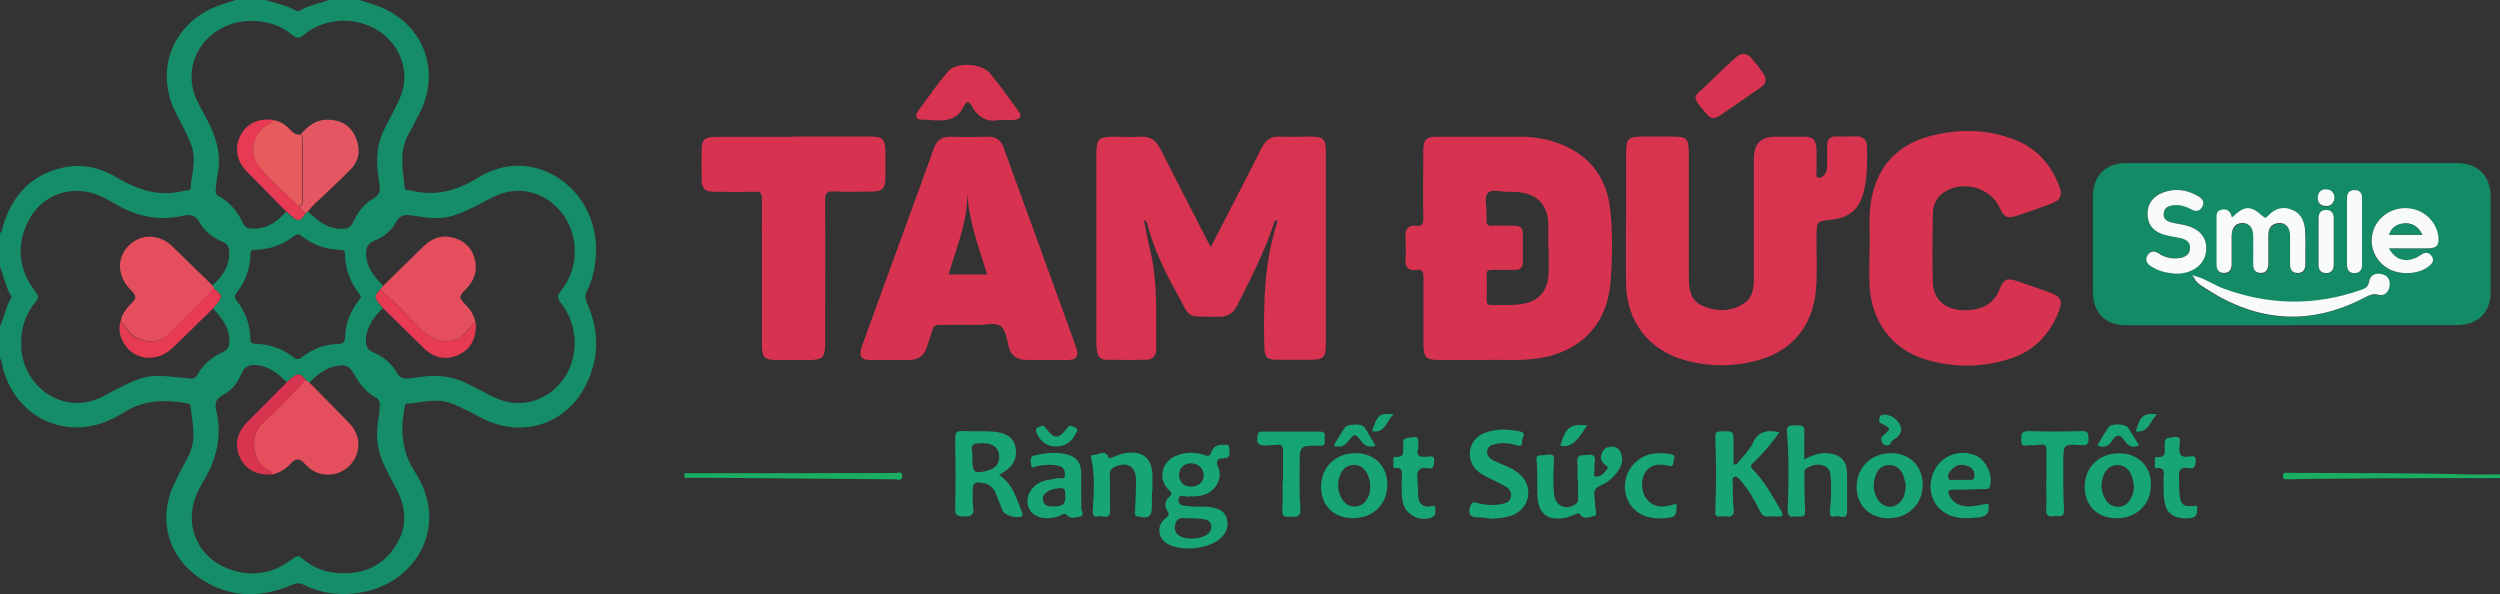 <?xml version="1.0" encoding="UTF-8"?>
<svg id="Layer_1" data-name="Layer 1" xmlns="http://www.w3.org/2000/svg" viewBox="0 0 147.19 35">
  <rect x="0" y="0" width="147.19" height="35" fill="#333333" stroke="none"/>
  <defs>
    <style>
      .cls-1 {
        fill: #1aae62;
      }

      .cls-2 {
        fill: #e73a53;
      }

      .cls-3 {
        fill: #158d68;
      }

      .cls-4 {
        fill: #e45661;
      }

      .cls-5 {
        fill: #14a476;
      }

      .cls-6 {
        fill: #128b66;
      }

      .cls-7 {
        fill: #d83350;
      }

      .cls-8 {
        fill: #d7324f;
      }

      .cls-9 {
        fill: #e75b5c;
      }

      .cls-10 {
        fill: #e54f5d;
      }

      .cls-11 {
        fill: #17a578;
      }

      .cls-12 {
        fill: #f9fbfa;
      }

      .cls-13 {
        fill: #d8334f;
      }
    </style>
  </defs>
  <path class="cls-3" d="M21.15,0c.37,.12,.74,.22,1.1,.35,2.71,1.04,3.77,3.87,2.4,6.42-.19,.34-.34,.71-.55,1.04-.62,1.02-.39,2.11-.28,3.2,.02,.23,.2,.17,.33,.2,1.4,.36,2.67,.06,3.89-.69,1.03-.63,2.15-.94,3.38-.66,2.33,.54,3.88,2.8,3.65,5.33-.06,.67-.2,1.33-.51,1.93-.13,.26-.11,.47,0,.73,.72,1.59,.73,3.2-.04,4.77-1.14,2.34-3.72,3.2-6.06,2.04-.61-.31-1.21-.64-1.85-.9-.88-.35-1.75-.05-2.62,0-.16,0-.15,.14-.17,.25-.26,1.33-.16,2.59,.6,3.76,.29,.44,.51,.91,.66,1.41,.76,2.44-.79,4.98-3.44,5.62-1.3,.31-2.57,.22-3.78-.38-.26-.13-.44-.08-.68,.02-2.03,.86-3.98,.74-5.74-.64-1.65-1.29-2.09-3.42-1.19-5.3,.26-.54,.53-1.08,.82-1.61,.53-.97,.26-1.98,.15-2.97-.02-.16-.12-.16-.24-.18-1.31-.23-2.57-.2-3.73,.57-.22,.14-.45,.26-.69,.37-2.64,1.28-5.55-.06-6.37-2.92C.14,21.55,.15,21.3,0,21.09v-1.86c.25-.54,.32-1.14,.64-1.65,.03-.04,.03-.13,0-.18C.32,16.87,.23,16.26,0,15.7v-1.96c.16-.14,.14-.35,.2-.52,.56-1.75,1.66-2.93,3.49-3.35,1.15-.26,2.22,0,3.2,.59,1.25,.75,2.55,1.15,4.01,.76,.11-.03,.3,.06,.32-.14,.06-.84,.36-1.67,.05-2.52-.25-.68-.61-1.3-.93-1.94-1.24-2.46-.2-5.18,2.35-6.22C13.07,.24,13.48,.13,13.87,0c.59,0,1.18,0,1.77,0,.61,.2,1.24,.31,1.81,.64,.05,.03,.13,.03,.18,0C18.17,.31,18.79,.21,19.38,0,19.97,0,20.56,0,21.15,0Zm-3.15,12.56s.08-.07,.12-.1c.14,.12,.27,.23,.41,.35,.47,.41,.99,.68,1.64,.66,.3,0,.47-.09,.61-.37,.27-.57,.63-1.09,1.19-1.4,.33-.18,.43-.41,.38-.75-.03-.19-.04-.39-.07-.58-.16-.96-.09-1.89,.35-2.77,.24-.48,.49-.96,.74-1.44,.51-.99,.61-1.98,.11-3.01-.98-2.01-3.8-2.57-5.6-1.1-.28,.23-.41,.22-.68,0-.7-.59-1.55-.83-2.46-.82-2.16,.04-3.75,1.82-3.42,3.82,.11,.67,.47,1.25,.79,1.84,.59,1.07,.96,2.18,.69,3.42-.06,.29-.06,.58-.1,.88-.02,.16,.02,.28,.17,.36,.68,.35,1.13,.94,1.45,1.61,.11,.23,.26,.29,.49,.3,.86,.04,1.5-.37,2.03-1,.09,.07,.17,.15,.26,.22,.42,.4,.55,.38,.89-.12Zm-5.41,4.42c-.03-.06-.07-.11-.1-.17,.61-.52,1.03-1.13,1-1.98,0-.27-.07-.45-.34-.57-.56-.25-1.09-.6-1.38-1.14-.26-.49-.6-.51-1.04-.41-1.4,.31-2.69,.04-3.91-.69-.27-.16-.54-.3-.82-.44-1.72-.81-3.63-.14-4.41,1.59-.64,1.42-.45,2.78,.5,4.01,.18,.24,.21,.35,0,.6-.67,.8-.91,1.75-.83,2.78,.16,2.23,2.53,4.05,4.96,2.7,.21-.12,.43-.24,.65-.35,.76-.38,1.52-.79,2.4-.78,.62,0,1.24,.1,1.86,.15,.2,.02,.37,.01,.49-.21,.34-.63,.88-1.05,1.51-1.35,.28-.13,.36-.31,.37-.6,.03-.83-.45-1.4-.96-1.97,.61-.7,.61-.72,.05-1.17Zm9.8,.07c-.4,.39-.39,.47,.15,1.09-.53,.53-.98,1.1-1,1.9,0,.31,.06,.54,.41,.69,.56,.24,1.07,.61,1.37,1.15,.21,.39,.47,.44,.83,.39,.16-.02,.33-.03,.49-.06,.94-.15,1.85-.1,2.73,.31,.52,.24,1.02,.52,1.53,.78,.97,.5,1.96,.6,2.97,.12,2.03-.97,2.61-3.7,1.16-5.57-.24-.31-.22-.45,.01-.75,1.47-1.84,.84-4.63-1.24-5.58-1-.46-1.98-.34-2.92,.16-.71,.37-1.41,.76-2.18,1.01-.81,.27-1.62,.12-2.43,0-.41-.06-.73-.06-.96,.4-.26,.5-.72,.86-1.24,1.07-.53,.22-.57,.6-.49,1.07,.11,.66,.53,1.14,.98,1.6-.05,.07-.11,.14-.16,.21Zm-4.39,5.32c-.39-.46-.49-.44-1.11,.13-.46-.45-.94-.86-1.61-.98-.47-.08-.85-.05-1.07,.49-.21,.52-.57,.98-1.08,1.24-.46,.23-.49,.55-.39,.96,.33,1.45,.03,2.78-.72,4.04-.15,.25-.29,.51-.41,.78-.8,1.76-.05,3.7,1.74,4.42,1.39,.56,2.7,.36,3.88-.55,.23-.18,.35-.22,.59,0,.58,.51,1.29,.78,2.06,.84,1.37,.1,2.53-.33,3.33-1.48,.79-1.13,.75-2.32,.11-3.51-.22-.4-.42-.81-.63-1.21-.49-.95-.6-1.95-.39-3,.04-.21,.03-.42,.06-.63,.03-.25-.05-.41-.29-.54-.54-.3-.91-.78-1.21-1.32-.3-.53-.49-.61-1.1-.49-.64,.13-1.11,.53-1.56,.97l-.19-.12Zm3.27-4.87c-.03-.06-.06-.12-.1-.17-.55-.71-.85-1.5-.86-2.4,0-.22-.14-.21-.29-.22-.85-.02-1.61-.3-2.27-.82-.19-.15-.3-.1-.46,.02-.66,.5-1.4,.78-2.23,.79-.22,0-.31,.05-.32,.29-.01,.83-.29,1.57-.79,2.22-.14,.18-.16,.3-.01,.5,.51,.65,.78,1.39,.8,2.22,0,.23,.06,.31,.3,.31,.82,.02,1.58,.28,2.23,.79,.19,.15,.31,.15,.51,0,.62-.49,1.34-.76,2.13-.78,.34,0,.39-.14,.41-.44,.03-.77,.3-1.46,.77-2.08,.06-.08,.11-.16,.18-.25Z"/>
  <path class="cls-6" d="M134.95,19.15c-3.25,0-6.49,0-9.74,0-1.26,0-1.98-.72-1.99-1.97,0-1.86,0-3.73,0-5.59,0-1.24,.74-1.99,1.98-1.99,6.47,0,12.95,0,19.42,0,1.27,0,2.02,.74,2.02,2,0,1.86,0,3.73,0,5.59,0,1.21-.76,1.95-1.97,1.95-3.25,0-6.49,0-9.74,0Zm-5.76-2.9s-.08-.06-.12,0c0,0,.04,.04,.06,.06,.12,.35,.44,.52,.72,.7,3,1.96,6.11,2.22,9.33,.54,.26-.13,.47-.27,.81-.18,.36,.09,.63-.14,.68-.52,.05-.36-.12-.61-.47-.69-.37-.09-.68,.07-.74,.45-.05,.34-.25,.4-.51,.49-2.69,.95-5.35,.89-8.03-.08-.6-.22-1.12-.61-1.75-.76Zm2.23-3.44c-.08-.37-.3-.51-.62-.43-.32,.08-.28,.35-.28,.6,0,.87,0,1.73,0,2.6,0,.31,.11,.52,.44,.52,.32,0,.46-.19,.45-.51,0-.56,0-1.11,0-1.67,0-.49,.24-.76,.64-.76,.39,0,.62,.28,.63,.77,0,.54,.01,1.08,0,1.62,0,.33,.11,.56,.46,.55,.33,0,.43-.23,.43-.54,0-.56,0-1.11,0-1.67,0-.42,.18-.69,.62-.73,.39-.03,.65,.27,.66,.74,0,.56,0,1.11,0,1.67,0,.31,.11,.52,.44,.53,.32,0,.46-.19,.46-.5,0-.64,.02-1.27-.01-1.91-.02-.54-.19-1.05-.73-1.29-.56-.25-1.06-.11-1.46,.34-.1,.11-.16,.14-.31,.02-.72-.64-1.07-.63-1.8,.07Zm-3.49,3.29c.21,0,.27,0,.34,0,.92-.05,1.58-.62,1.62-1.39,.04-.79-.46-1.32-1.43-1.5-.18-.03-.36-.06-.53-.1-.3-.07-.59-.18-.54-.57,.05-.36,.34-.44,.65-.47,.35-.03,.68,.08,.98,.25,.25,.14,.47,.13,.63-.14,.17-.3,.04-.5-.23-.64-.55-.3-1.12-.44-1.74-.31-.81,.18-1.25,.66-1.24,1.35,0,.71,.39,1.11,1.22,1.29,.25,.06,.51,.09,.77,.15,.31,.08,.54,.25,.51,.61-.03,.35-.29,.5-.59,.55-.45,.07-.88-.01-1.26-.27-.24-.16-.48-.16-.64,.09-.17,.26-.08,.49,.18,.66,.44,.29,.92,.4,1.3,.42Zm12.72-1.47c.79,0,1.52,0,2.26,0,.58,0,.72-.19,.63-.76-.13-.84-.88-1.52-1.75-1.6-.93-.08-1.79,.47-2.07,1.32-.28,.85,.06,1.73,.84,2.21,.75,.46,1.97,.36,2.53-.2,.16-.16,.2-.34,.06-.52-.13-.18-.31-.24-.52-.13-.13,.07-.24,.17-.38,.23-.67,.3-1.24,.12-1.61-.55Zm-1.58-.95c0-.65,0-1.3,0-1.96,0-.31-.13-.52-.44-.52-.32,0-.45,.19-.45,.51,0,1.29,0,2.57,0,3.86,0,.32,.12,.52,.44,.52,.31,0,.45-.2,.45-.51,0-.64,0-1.27,0-1.91Zm-1.67,.57c0-.46,0-.91,0-1.37,0-.32-.13-.5-.46-.5-.3,0-.43,.18-.43,.48,0,.91,0,1.83,0,2.74,0,.32,.14,.51,.46,.5,.32,0,.44-.22,.43-.53-.01-.44,0-.88,0-1.32Zm.04-2.55c0-.31-.16-.5-.46-.52-.31-.02-.5,.16-.52,.46-.02,.3,.16,.5,.46,.52,.29,.02,.48-.15,.52-.45Z"/>
  <path class="cls-7" d="M71.28,14.56c.58-1.13,1.14-2.22,1.7-3.3,.43-.84,.87-1.68,1.29-2.53,.23-.48,.56-.72,1.12-.69,.6,.04,1.21,0,1.82,0,.68,0,.85,.16,.85,.83,0,1.91,0,3.83,0,5.74,0,1.9,0,3.79,0,5.69,0,.74-.15,.88-.9,.88-.66,0-1.31,0-1.97,0-.6,0-.74-.15-.75-.76-.06-2.47-.02-4.94,.75-7.32,.01-.04,0-.09,0-.13-.2,.02-.18,.19-.22,.29-.56,1.64-1.35,3.18-2.13,4.73-.23,.46-.57,.67-1.09,.66-2.06-.03-1.59,.18-2.53-1.51-.69-1.25-1.3-2.53-1.66-3.91-.02-.09-.04-.2-.21-.27,.12,.6,.22,1.17,.36,1.73,.47,1.95,.35,3.93,.36,5.9,0,.37-.22,.59-.58,.59-.79,.02-1.57,.01-2.36,0-.3,0-.49-.17-.54-.47-.03-.18-.04-.36-.04-.53,0-3.69,0-7.39,0-11.08,0-.93,.12-1.05,1.04-1.05,.52,0,1.05,.03,1.57,0,.58-.04,.91,.23,1.16,.72,.92,1.82,1.86,3.63,2.79,5.45,.05,.1,.1,.2,.19,.35Z"/>
  <path class="cls-8" d="M87.38,21.19c-1.04,0-1.89,0-2.74,0-.66,0-.83-.17-.83-.85,0-1.34-.01-2.68,0-4.02,0-.34-.08-.48-.43-.43-.47,.07-.65-.16-.63-.62,.03-.46,.02-.92,0-1.37-.01-.44,.18-.65,.62-.61,.35,.04,.44-.09,.43-.43-.02-1.32-.01-2.65,0-3.97,0-.67,.17-.84,.84-.84,1.62,0,3.25,0,4.87,0,.79,0,1.57,.13,2.31,.41,1.77,.68,2.78,1.99,2.98,3.85,.16,1.43,.13,2.87,.02,4.31-.19,2.48-1.77,4.1-4.25,4.48-1.13,.17-2.26,.05-3.2,.1Zm3.78-6.56c0-.44,0-.88,0-1.32,0-1.26-.65-1.93-1.91-2.01-.15,0-.29-.02-.44-.01-.42,.02-.98-.19-1.22,.09-.21,.24-.06,.78-.07,1.18,0,.13,.01,.26,0,.39-.02,.25,.07,.35,.33,.34,.44-.02,.88,0,1.33,0,.32,0,.48,.14,.48,.47,0,.55,0,1.11,0,1.66,0,.32-.14,.48-.47,.47-.46,0-.92,0-1.37,0-.2,0-.3,.05-.29,.27,.01,.51,.01,1.01,0,1.52,0,.22,.08,.28,.29,.28,.52-.02,1.05,.02,1.57-.03,1.2-.12,1.78-.77,1.79-1.97,0-.44,0-.88,0-1.32Z"/>
  <path class="cls-13" d="M95.74,12.79c0-1.26,0-2.52,0-3.78,0-.85,.12-.97,.95-.97,.59,0,1.18,0,1.77,0,.85,0,.97,.12,.97,.95,0,2.44,0,4.87,0,7.31,0,.7,.08,1.39,.8,1.7,.83,.36,1.7,.37,2.48-.16,.49-.34,.55-.9,.55-1.45,0-2.35,0-4.71,0-7.06q0-1.29,1.27-1.28c.56,0,1.11,0,1.67,0,.55,0,.73,.19,.75,.74,.01,.46,0,.92,0,1.37,0,.11-.05,.25,.08,.3,.13,.05,.25-.04,.35-.13,.16-.14,.19-.34,.19-.54,0-.39,.01-.78,0-1.18-.01-.42,.18-.6,.6-.58,.38,.02,.75,0,1.13,0,.41,0,.61,.22,.62,.6,.02,.83,.02,1.67-.15,2.49-.25,1.17-.8,1.68-1.99,1.82-.83,.1-.82,.1-.83,.94-.01,1.08,.06,2.16-.04,3.23-.19,2.09-1.41,3.57-3.44,4.11-1.42,.38-2.86,.38-4.27-.01-2.17-.61-3.45-2.31-3.47-4.6-.01-1.27,0-2.55,0-3.82Z"/>
  <path class="cls-8" d="M61.66,21.19c-.41,0-.82,0-1.23,0-.53,0-.9-.22-1.04-.78-.11-.42-.17-.97-.46-1.2-.32-.25-.88-.07-1.34-.08-.75-.01-1.51,0-2.26,0-.26,0-.38,.07-.45,.33-.08,.33-.21,.65-.31,.98-.17,.52-.53,.76-1.07,.76-.72,0-1.44,0-2.16,0-.67,0-.81-.21-.58-.85,.58-1.63,1.18-3.25,1.77-4.87,.81-2.24,1.64-4.47,2.44-6.71,.18-.51,.47-.74,1.01-.72,.72,.03,1.44,.02,2.16,0,.47-.01,.78,.17,.94,.62,1.43,3.93,2.86,7.85,4.28,11.78,.19,.52,.02,.74-.53,.75-.39,0-.79,0-1.18,0Zm-3.54-5.03c-.49-1.57-1.06-3.11-1.17-4.77,.02,1.68-.64,3.19-1.1,4.77h2.27Z"/>
  <path class="cls-8" d="M110.08,14.61c.02-.88-.07-1.76,.06-2.64,.31-2.08,1.48-3.42,3.5-3.96,1.68-.44,3.37-.42,5.01,.23,1.28,.5,2.11,1.46,2.59,2.72,.21,.55,.07,.82-.47,1.03-.66,.24-1.32,.48-1.99,.7-.61,.2-.79,.11-1.04-.45-.54-1.21-2.23-1.67-3.33-.89-.42,.3-.6,.74-.61,1.23-.02,1.36-.05,2.71,0,4.07,.04,1.19,1.04,1.8,2.44,1.57,.72-.12,1.22-.5,1.49-1.19,.25-.62,.42-.69,1.06-.47,.65,.22,1.3,.45,1.94,.68,.61,.22,.72,.48,.48,1.1-.55,1.42-1.54,2.39-2.99,2.82-1.62,.49-3.27,.49-4.89-.01-1.96-.61-3.16-2.24-3.26-4.38-.03-.72,0-1.44,0-2.16Z"/>
  <path class="cls-8" d="M46.72,8.04c1.52,0,3.05,0,4.57,0,.66,0,.83,.17,.84,.85,0,.52,0,1.05,0,1.57,0,.64-.18,.82-.82,.82-.74,0-1.48,.03-2.21-.01-.46-.03-.52,.14-.52,.55,.02,2.78,0,5.56,0,8.34,0,.92-.12,1.04-1.05,1.04-.57,0-1.15,0-1.72,0-.81,0-.95-.14-.95-.93,0-1.81,0-3.63,0-5.44,0-1.05-.01-2.09,0-3.14,0-.33-.1-.41-.42-.4-.8,.02-1.61,.01-2.41,0-.52,0-.71-.19-.72-.71-.01-.59,0-1.18,0-1.76,0-.58,.19-.76,.77-.76,1.54,0,3.08,0,4.62,0Z"/>
  <path class="cls-11" d="M70.02,29.23c-.21,.08-.6-.23-.63,.19-.03,.41,.41,.35,.67,.39,.43,.06,.88-.03,1.32,.07,.41,.09,.76,.24,.86,.69,.11,.46-.06,.84-.4,1.14-.69,.62-2.31,.78-3.11,.3-.57-.33-.64-1.08-.13-1.48,.19-.15,.29-.22,.12-.47-.18-.26-.13-.57,.11-.8,.15-.15,.22-.2,.01-.39-.67-.61-.48-1.64,.35-2.01,.54-.24,1.11-.27,1.68-.08,.23,.08,.37,.12,.46-.18,.08-.27,.32-.41,.61-.41,.18,0,.45-.07,.44,.23,0,.22,.11,.55-.33,.56-.35,0-.51,.12-.32,.55,.27,.6-.14,1.35-.78,1.58-.3,.1-.6,.14-.93,.11Zm.14,1.27s0,0,0,.01c-.13,0-.27,.02-.39,0-.32-.07-.51,.07-.58,.37-.08,.28,.02,.52,.27,.68,.39,.24,1.29,.18,1.64-.11,.17-.14,.24-.3,.21-.52-.04-.23-.21-.33-.41-.36-.24-.04-.49-.04-.73-.06Zm.71-2.5c0-.4-.28-.7-.71-.72-.43-.02-.73,.25-.74,.66-.01,.42,.26,.7,.69,.71,.43,.02,.75-.26,.76-.66Z"/>
  <path class="cls-7" d="M58.83,7.06c-.68,.16-1.26-.13-1.63-.84-.14-.26-.3-.29-.43,0-.55,1.16-1.6,.83-2.53,.82-.33,0-.36-.27-.2-.49,.58-.79,1.14-1.59,1.77-2.34,.49-.58,1.99-.5,2.49,.12,.58,.71,1.11,1.45,1.65,2.19,.24,.33,.14,.51-.27,.54-.24,.02-.49,0-.85,0Z"/>
  <path class="cls-11" d="M58.84,27.99c.84,.52,1,1.43,1.36,2.22,.02,.05,0,.14-.02,.17-.21,.2-1.05-.04-1.15-.32-.14-.36-.29-.73-.44-1.09-.12-.27-.33-.44-.62-.51-.61-.14-.71-.05-.7,.56,0,.26-.02,.53,.02,.78,.09,.5-.09,.64-.59,.61-.35-.02-.47-.07-.46-.46,.03-1.39,.02-2.78,0-4.16,0-.33,.08-.42,.4-.41,.64,.03,1.28-.02,1.91,.04,.75,.07,1.14,.4,1.24,.91,.12,.64-.14,1.15-.8,1.53-.04,.02-.08,.05-.16,.11Zm-1.59-1.06c0,.9,.09,.98,.85,.79,.55-.13,.79-.46,.72-.98-.07-.48-.51-.71-1.25-.64-.62,.05-.23,.52-.33,.79,0,.01,0,.03,0,.05Z"/>
  <path class="cls-11" d="M104.76,25.46c-.47,.67-.97,1.25-1.53,1.78-.17,.16-.19,.24-.02,.41,.69,.71,1.16,1.58,1.65,2.42,.14,.23,.14,.36-.18,.34-.16-.01-.33-.02-.49,0-.31,.05-.46-.09-.59-.36-.31-.63-.67-1.24-1.13-1.77-.09-.11-.21-.26-.36-.2-.17,.07-.09,.26-.09,.39,0,.49,0,.98,.05,1.47,.05,.41-.11,.52-.48,.47-.11-.02-.23-.01-.34,0-.23,.02-.27-.08-.26-.29,.06-1.47,.06-2.94,0-4.41,0-.24,.05-.3,.29-.31,.8-.03,.8-.04,.78,.75,0,.39,0,.78,0,1.18,.21,.07,.29-.12,.38-.23,.27-.33,.59-.64,.76-1.02,.33-.7,.85-.79,1.57-.63Z"/>
  <path class="cls-11" d="M92.87,28.22c0-.33,.03-.66,0-.98-.07-.56,.34-.41,.63-.46,.39-.06,.43,.16,.39,.46-.02,.13-.03,.26-.02,.39,.02,.15-.1,.4,.09,.43,.27,.03,.47-.2,.64-.4,.16-.19-.05-.24-.15-.33-.21-.19-.24-.41-.13-.67,.12-.28,.35-.38,.63-.36,.28,.02,.43,.19,.51,.45,.13,.44-.05,.8-.31,1.13-.25,.31-.56,.56-.93,.71-.29,.12-.39,.3-.35,.6,.03,.21,.05,.42,.05,.63,0,.2,.16,.52-.06,.56-.25,.04-.6,.25-.83-.09-.1-.14-.19-.03-.3,0-.21,.08-.43,.17-.65,.21-.97,.16-1.51-.28-1.56-1.26-.04-.72,.03-1.44-.06-2.15-.04-.37,.28-.26,.44-.29,.59-.09,.61-.06,.58,.52-.03,.6-.05,1.21,.02,1.81,.08,.67,.72,.94,1.27,.55,.13-.09,.14-.21,.14-.34,0-.38,0-.75,0-1.13-.01,0-.02,0-.03,0Z"/>
  <path class="cls-11" d="M106.24,27.04c.42-.21,.82-.38,1.27-.36,.84,.04,1.24,.42,1.24,1.25,0,.72,0,1.44,0,2.15,0,.6-.44,.25-.68,.32-.27,.08-.37-.05-.33-.35,.08-.63,.08-1.27,.05-1.91-.01-.3-.07-.59-.4-.72-.37-.14-.71-.03-1.03,.15-.16,.09-.12,.25-.12,.4,0,.69-.01,1.37,.04,2.06,.04,.54-.33,.34-.57,.38-.3,.04-.47,0-.46-.4,.07-1.53,.08-3.07-.04-4.6-.02-.3,.07-.35,.34-.36,.7-.03,.7-.04,.68,.68-.01,.42,0,.84,0,1.3Z"/>
  <path class="cls-11" d="M87.78,30.53c-.26-.03-.52-.07-.78-.07-.47,0-.57-.21-.44-.64,.07-.21,.13-.28,.37-.22,.51,.14,1.03,.18,1.55,.06,.24-.05,.44-.15,.48-.42,.03-.25-.07-.46-.29-.58-.31-.18-.63-.34-.96-.49-.25-.12-.5-.25-.71-.43-.76-.68-.56-1.87,.39-2.24,.69-.28,1.42-.24,2.12-.09,.41,.09,.07,.39,.1,.6,.03,.21-.07,.27-.29,.21-.39-.12-.8-.17-1.21-.09-.24,.04-.51,.11-.55,.41-.04,.28,.14,.46,.37,.57,.19,.09,.38,.18,.58,.26,.36,.15,.72,.31,1.01,.59,.79,.75,.53,2.01-.5,2.38-.4,.15-.83,.19-1.26,.2Z"/>
  <path class="cls-11" d="M67.82,28.98c0,.26,0,.52,0,.78,.01,.65-.17,.79-.83,.65-.24-.05-.17-.19-.16-.33,.02-.62,.06-1.24,.05-1.86-.01-.75-.49-1.04-1.19-.76-.24,.1-.36,.24-.35,.51,.02,.69,0,1.37,.02,2.06,.02,.62-.43,.31-.68,.37-.33,.08-.36-.12-.34-.39,.07-1.01,.13-2.02-.09-3.02-.02-.1-.03-.23,.11-.21,.3,.05,.68-.38,.91,.15,.05,.11,.17,.01,.26-.02,.23-.08,.46-.19,.7-.23,1.07-.18,1.64,.33,1.62,1.4,0,.29,0,.59,0,.88,0,0-.01,0-.02,0Z"/>
  <path class="cls-7" d="M103.95,4.71c0,.24-.17,.36-.33,.47-.79,.55-1.59,1.09-2.38,1.64-.3,.21-.53,.17-.76-.1-.99-1.16-.76-.95,.06-1.77,.52-.52,1.06-1.02,1.6-1.52,.38-.36,.71-.34,1.04,.06,.2,.24,.39,.49,.57,.74,.11,.14,.19,.3,.2,.48Z"/>
  <path class="cls-11" d="M113.2,28.53c0,1.16-.86,1.99-2.03,1.98-1.1,0-1.86-.76-1.86-1.84,0-1.15,.86-1.99,2.03-1.99,1.1,0,1.86,.77,1.86,1.85Zm-1,0c-.03-.13-.07-.36-.15-.56-.15-.36-.41-.59-.82-.59-.41,0-.67,.24-.8,.6-.17,.48-.16,.96,.11,1.41,.37,.6,1.1,.59,1.47-.01,.14-.23,.17-.49,.2-.85Z"/>
  <path class="cls-11" d="M79.64,30.51c-1.11-.01-1.86-.75-1.86-1.84,0-1.18,.87-2.01,2.07-1.99,1.1,.02,1.84,.78,1.83,1.87-.01,1.16-.86,1.97-2.05,1.96Zm1.02-2.04s-.02-.22-.08-.39c-.15-.41-.4-.72-.88-.71-.48,.02-.72,.33-.85,.75-.12,.41-.08,.81,.12,1.19,.17,.32,.43,.53,.83,.51,.37-.02,.59-.24,.75-.55,.11-.21,.13-.44,.12-.8Z"/>
  <path class="cls-11" d="M122.74,28.62c.02-1.15,.89-1.96,2.08-1.93,1.09,.02,1.84,.79,1.82,1.87-.02,1.18-.89,1.99-2.1,1.95-1.1-.03-1.82-.79-1.8-1.89Zm2.9-.01c-.04-.17-.05-.36-.11-.52-.15-.41-.4-.72-.89-.71-.48,.02-.72,.33-.84,.76-.13,.43-.08,.84,.14,1.23,.17,.3,.43,.48,.8,.47,.35-.02,.57-.22,.73-.51,.12-.22,.16-.46,.17-.71Z"/>
  <path class="cls-11" d="M117.07,29.66c.1,.59-.16,.78-.66,.81-.41,.03-.81,.07-1.22-.01-1.15-.24-1.77-1.28-1.44-2.41,.32-1.1,1.45-1.66,2.53-1.25,.64,.24,1.09,1.2,.87,1.84-.07,.21-.23,.15-.36,.15-.6,.02-1.21,.05-1.81,.04-.32,0-.32,.11-.21,.34,.21,.42,.56,.61,1.02,.64,.43,.03,.84-.1,1.27-.16Zm-1.66-1.41c.11,0,.23,.02,.34,0,.18-.03,.48,.11,.5-.22,.02-.27-.13-.5-.41-.6-.32-.11-.62-.08-.87,.15-.17,.16-.34,.38-.25,.6,.07,.18,.32,.05,.49,.07,.06,.01,.13,0,.2,0Z"/>
  <path class="cls-11" d="M63.66,28.84c0,.36,0,.72,0,1.08,0,.16,.2,.41-.02,.47-.25,.07-.61,.17-.78-.02-.18-.19-.25-.1-.39-.04-.27,.13-.55,.19-.85,.18-.54-.01-.95-.27-1.08-.68-.15-.49,.06-1.01,.51-1.32,.38-.26,.83-.27,1.26-.36,.14-.03,.4,.12,.39-.2,0-.25-.08-.45-.35-.52-.42-.11-.84-.06-1.26,0-.12,.02-.34,.23-.38-.05-.03-.2-.1-.51,.21-.57,.69-.15,1.39-.24,2.08,0,.44,.15,.63,.51,.65,.95,.02,.36,0,.72,0,1.08,0,0,.01,0,.02,0Zm-.94,.36c-.02-.21,.08-.49-.34-.46-.56,.04-.99,.28-.98,.62,0,.4,.29,.46,.61,.46,.56,0,.72-.13,.71-.62Z"/>
  <path class="cls-5" d="M120.49,28.28c0-.59-.01-1.18,0-1.77,0-.26-.07-.36-.33-.33-.21,.02-.43,.05-.64,.03-.2-.02-.52,.18-.52-.28,0-.35,0-.57,.48-.55,1.03,.04,2.07,.03,3.1,0,.43-.01,.36,.22,.38,.48,.02,.35-.15,.37-.42,.35-1.06-.07-1.06-.06-1.06,.99,0,.93-.01,1.86,.04,2.79,.03,.57-.35,.35-.61,.4-.33,.05-.46-.05-.44-.41,.04-.57,0-1.14,0-1.72,0,0,.01,0,.02,0Z"/>
  <path class="cls-5" d="M75.54,28.35c0-.6-.01-1.21,0-1.81,0-.29-.09-.38-.36-.35-.19,.02-.39,.02-.59,.04-.52,.04-.66-.16-.53-.66,.05-.19,.18-.16,.3-.16,1.11,0,2.23,0,3.34,0,.36,0,.3,.2,.29,.41,0,.2,.07,.46-.29,.42-.02,0-.03,0-.05,0-1.13,0-1.13,0-1.13,1.12,0,.87-.03,1.74,.04,2.6,.04,.56-.28,.44-.6,.47-.36,.03-.49-.06-.46-.45,.04-.54,.01-1.08,.01-1.62,0,0,.01,0,.02,0Z"/>
  <path class="cls-11" d="M83.5,26.4c-.16,.47,.14,.54,.57,.48,.2-.02,.41-.05,.37,.27-.03,.23,0,.49-.36,.42-.53-.1-.68,.15-.63,.64,.04,.34,.02,.68,.05,1.02,.03,.44,.28,.63,.72,.59,.1,0,.3-.16,.28,.08-.01,.18,.1,.43-.18,.55-.69,.31-1.56-.12-1.72-.86-.12-.55-.06-1.11-.06-1.66,0-.26-.05-.4-.34-.37-.21,.02-.18-.16-.16-.27,.02-.14-.1-.41,.14-.39,.58,.04,.39-.36,.44-.64,.03-.17-.13-.41,.24-.47,.67-.11,.66-.14,.64,.62Z"/>
  <path class="cls-11" d="M129.36,29.77c0,.36,.06,.69-.44,.74-.73,.07-1.26-.18-1.43-.74-.15-.53-.09-1.07-.11-1.6,0-.27,.15-.65-.4-.61-.17,.01-.11-.21-.1-.32,0-.12-.06-.34,.1-.33,.67,.05,.43-.44,.47-.76,.02-.17-.02-.32,.25-.37,.65-.11,.68-.13,.62,.55-.04,.45,.09,.62,.55,.55,.19-.03,.43-.09,.41,.28-.02,.29-.09,.47-.42,.4-.45-.09-.61,.12-.57,.55,.02,.28,0,.55,.02,.83,.05,.81,.22,.94,1.03,.83Z"/>
  <path class="cls-11" d="M98.71,29.66c0,.75-.06,.8-.73,.85-1.02,.08-1.79-.3-2.14-1.06-.34-.72-.17-1.64,.43-2.21,.6-.58,1.33-.63,2.11-.5,.3,.05,.17,.26,.15,.42-.02,.16-.03,.35-.29,.26-.05-.01-.1-.02-.14-.03-.5-.08-.95-.04-1.25,.45-.26,.44-.23,1.13,.09,1.53,.34,.44,.8,.53,1.32,.4,.14-.03,.28-.07,.45-.12Z"/>
  <path class="cls-1" d="M147.17,28.15c-1.07,0-2.15,0-3.22,0-2.54,0-5.08,.02-7.61,.04-.54,0-1.08,.02-1.62,.03-.15,0-.32,.03-.31-.2,0-.24,.19-.18,.33-.18,3.5,.02,7.01,0,10.51,.09,.65,.02,1.31,0,1.96,0,0,.07-.02,.14-.02,.21Z"/>
  <path class="cls-1" d="M40.29,27.86c2.26,0,4.52,0,6.78,0,1.88,0,3.77-.02,5.65-.01,.14,0,.41-.13,.4,.19-.01,.3-.27,.18-.41,.18-3.59-.03-7.18-.06-10.76-.09-.55,0-1.1,0-1.65,0,0-.09,0-.18,0-.26Z"/>
  <path class="cls-11" d="M62.2,26.29c-.53,0-.94-.28-1.15-.76-.08-.17-.11-.29,.11-.39,.17-.08,.28-.13,.43,.08,.46,.64,.76,.65,1.22,0,.18-.25,.31-.14,.48-.06,.26,.12,.09,.27,.03,.39-.23,.48-.62,.73-1.12,.73Z"/>
  <path class="cls-11" d="M123.49,26.22c.22-.37,.42-.74,.66-1.08,.15-.22,1-.19,1.15,.04,.22,.34,.42,.69,.64,1.05-.4,.17-.65,.02-.85-.28-.24-.37-.48-.43-.74-.01-.19,.3-.43,.47-.85,.29Z"/>
  <path class="cls-11" d="M78.52,26.24c.23-.38,.43-.74,.66-1.07,.15-.22,1-.24,1.15-.02,.23,.35,.43,.72,.66,1.09-.39,.13-.62,.02-.84-.26-.37-.48-.4-.48-.79,.02-.21,.27-.44,.36-.83,.25Z"/>
  <path class="cls-11" d="M111.93,25.25c0,.23-.11,.4-.29,.54-.11,.08-.25,.11-.31,.28-.08,.23-.35,.17-.44,.07-.1-.11-.24-.3-.01-.5,.47-.4,.46-.42-.12-.71-.12-.06-.13-.12-.12-.22,.02-.11,0-.22,.15-.27,.44-.15,1.14,.35,1.13,.82Z"/>
  <path class="cls-11" d="M93.45,25.04c-.69,1.08-.98,1.29-1.59,1.2,.34-1.1,.57-1.28,1.59-1.2Z"/>
  <path class="cls-11" d="M127.01,24.39c-.42,.33-.47,1.11-1.26,1.01,.24-.91,.46-1.1,1.26-1.01Z"/>
  <path class="cls-11" d="M82.06,24.4c-.43,.32-.47,1.14-1.28,.99,.32-.99,.45-1.09,1.28-.99Z"/>
  <path class="cls-10" d="M18.18,22.49c.8,.81,1.61,1.62,2.4,2.44,.6,.63,.68,1.51,.23,2.2-.46,.7-1.31,.99-2.11,.71-.33-.12-.59-.35-.82-.6-.24-.25-.47-.26-.71,0-.31,.35-.69,.6-1.15,.69,0-.16-.15-.22-.25-.27-1.03-.55-1.04-2.12-.26-2.8,.88-.76,1.66-1.65,2.48-2.49l.19,.12Z"/>
  <path class="cls-10" d="M22.55,16.84c.81-.79,1.61-1.59,2.42-2.37,.51-.49,1.12-.67,1.81-.45,.67,.21,1.07,.68,1.2,1.36,.12,.63-.08,1.16-.52,1.61-.47,.48-.47,.52-.02,.98,.29,.3,.5,.64,.56,1.06-.18,0-.22,.16-.32,.26-.26,.28-.49,.6-.9,.72-.76,.22-1.37-.04-1.91-.55-.84-.8-1.59-1.68-2.49-2.41,.05-.07,.11-.14,.16-.21Z"/>
  <path class="cls-10" d="M7.1,18.94c.06-.4,.28-.71,.56-1,.41-.41,.41-.48,0-.91-.76-.78-.8-1.86-.08-2.57,.71-.71,1.79-.7,2.55,.03,.8,.77,1.59,1.55,2.38,2.32,.03,.06,.06,.11,.1,.17-.86,.87-1.72,1.75-2.58,2.61-.6,.6-1.37,.65-2.1,.23-.38-.22-.52-.61-.81-.89Z"/>
  <path class="cls-4" d="M17.69,7.94c.47-.6,1.05-.97,1.84-.88,.7,.07,1.18,.44,1.44,1.09,.27,.68,.17,1.33-.35,1.85-.71,.72-1.45,1.39-2.18,2.09-.11,.11-.21,.24-.31,.36-.04,.03-.08,.07-.12,.1-.16-.1-.3-.23-.39-.39,.23-.11,.2-.31,.2-.51,0-1.09,0-2.18,0-3.27,0-.16,.05-.33-.11-.45Z"/>
  <path class="cls-2" d="M7.1,18.94c.29,.27,.43,.67,.81,.89,.73,.42,1.5,.37,2.1-.23,.86-.87,1.72-1.74,2.58-2.61,.56,.45,.56,.46-.05,1.17-.78,.77-1.56,1.54-2.35,2.3-1,.96-2.44,.75-2.99-.42-.16-.35-.22-.72-.11-1.09Z"/>
  <path class="cls-2" d="M22.39,17.05c.89,.74,1.65,1.62,2.49,2.41,.54,.51,1.15,.77,1.91,.55,.41-.12,.64-.43,.9-.72,.1-.11,.14-.26,.32-.26,.05,.9-.31,1.55-1.03,1.87-.75,.33-1.45,.18-2.09-.46-.78-.77-1.56-1.53-2.34-2.3-.54-.62-.55-.7-.15-1.09Z"/>
  <path class="cls-13" d="M18,22.37c-.82,.84-1.6,1.73-2.48,2.49-.79,.68-.77,2.25,.26,2.8,.1,.06,.25,.11,.25,.27-.92,.07-1.59-.29-1.92-1.03-.32-.72-.16-1.45,.47-2.08,.77-.78,1.54-1.55,2.31-2.32,.62-.57,.72-.58,1.11-.13Z"/>
  <path class="cls-2" d="M17.61,12.16c.09,.17,.23,.29,.39,.39-.34,.51-.47,.52-.89,.12-.08-.08-.17-.15-.26-.22-.77-.78-1.53-1.55-2.3-2.33-.62-.63-.77-1.41-.39-2.14,.37-.72,1.07-1.05,1.97-.91-.05,.11-.16,.15-.26,.21-1.02,.58-1.29,1.78-.51,2.65,.7,.79,1.5,1.49,2.26,2.23Z"/>
  <path class="cls-12" d="M131.42,12.8c.73-.71,1.08-.72,1.8-.07,.14,.13,.2,.1,.31-.02,.41-.45,.9-.59,1.46-.34,.55,.24,.71,.75,.73,1.29,.03,.64,0,1.27,.01,1.91,0,.32-.15,.51-.46,.5-.33,0-.44-.22-.44-.53,0-.56,0-1.11,0-1.67,0-.47-.27-.77-.66-.74-.44,.03-.62,.31-.62,.73,0,.56,0,1.11,0,1.67,0,.3-.1,.53-.43,.54-.35,0-.47-.21-.46-.55,.01-.54,0-1.08,0-1.62,0-.49-.24-.77-.63-.77-.4,0-.63,.26-.64,.76,0,.56,0,1.11,0,1.67,0,.32-.14,.51-.45,.51-.33,0-.44-.21-.44-.52,0-.87,0-1.73,0-2.6,0-.25-.04-.52,.28-.6,.32-.08,.54,.06,.62,.43Z"/>
  <path class="cls-12" d="M127.93,16.09c-.37-.02-.86-.13-1.3-.42-.26-.17-.35-.4-.18-.66,.16-.24,.4-.25,.64-.09,.38,.26,.81,.34,1.26,.27,.3-.05,.57-.2,.59-.55,.03-.36-.2-.53-.51-.61-.25-.06-.51-.09-.77-.15-.83-.18-1.21-.59-1.22-1.29,0-.69,.43-1.17,1.24-1.35,.62-.14,1.2,0,1.74,.31,.26,.15,.4,.35,.23,.64-.16,.27-.38,.27-.63,.14-.31-.17-.63-.28-.98-.25-.31,.02-.61,.1-.65,.47-.05,.38,.24,.5,.54,.57,.17,.04,.35,.06,.53,.1,.98,.18,1.48,.7,1.43,1.5-.04,.78-.7,1.34-1.62,1.39-.07,0-.13,0-.34,0Z"/>
  <path class="cls-12" d="M140.65,14.62c.37,.67,.94,.85,1.61,.55,.13-.06,.25-.16,.38-.23,.21-.11,.39-.05,.52,.13,.14,.19,.1,.36-.06,.52-.56,.56-1.78,.66-2.53,.2-.78-.48-1.11-1.36-.84-2.21,.28-.85,1.14-1.4,2.07-1.32,.88,.08,1.62,.75,1.75,1.6,.09,.57-.06,.76-.63,.76-.74,0-1.47,0-2.26,0Zm1.97-.8c-.26-.51-.62-.71-1.1-.66-.4,.04-.72,.23-.85,.66h1.95Z"/>
  <path class="cls-12" d="M129.19,16.24c.63,.15,1.14,.54,1.75,.76,2.67,.97,5.34,1.02,8.03,.08,.26-.09,.46-.16,.51-.49,.06-.38,.36-.54,.74-.45,.35,.08,.52,.33,.47,.69-.05,.39-.32,.62-.68,.52-.34-.09-.55,.05-.81,.18-3.22,1.68-6.33,1.42-9.33-.54-.28-.18-.6-.35-.72-.7,.02-.02,.04-.04,.06-.06Z"/>
  <path class="cls-12" d="M139.07,13.66c0,.64,0,1.27,0,1.91,0,.32-.14,.51-.45,.51-.32,0-.44-.2-.44-.52,0-1.29,0-2.57,0-3.86,0-.32,.13-.51,.45-.51,.32,0,.45,.2,.44,.52,0,.65,0,1.3,0,1.96Z"/>
  <path class="cls-12" d="M137.4,14.23c0,.44,0,.88,0,1.32,0,.31-.11,.52-.43,.53-.32,0-.46-.18-.46-.5,0-.91,0-1.83,0-2.74,0-.3,.13-.47,.43-.48,.32,0,.46,.18,.46,.5,0,.46,0,.91,0,1.37Z"/>
  <path class="cls-12" d="M137.44,11.68c-.04,.3-.23,.47-.52,.45-.3-.02-.48-.21-.46-.52,.02-.3,.21-.48,.52-.46,.3,.02,.46,.21,.46,.52Z"/>
  <path class="cls-12" d="M129.13,16.3s-.06-.06-.06-.06c.04-.06,.08-.03,.12,0-.02,.02-.04,.04-.06,.06Z"/>
  <path class="cls-9" d="M17.61,12.16c-.76-.74-1.55-1.44-2.26-2.23-.77-.86-.51-2.07,.51-2.65,.1-.06,.21-.1,.26-.21,.4,.08,.71,.29,.98,.58,.16,.18,.33,.31,.58,.27,.16,.12,.11,.29,.11,.45,0,1.09,0,2.18,0,3.27,0,.19,.03,.4-.2,.51Z"/>
  <path class="cls-3" d="M142.61,13.82h-1.95c.14-.43,.45-.62,.85-.66,.48-.05,.84,.15,1.1,.66Z"/>
</svg>